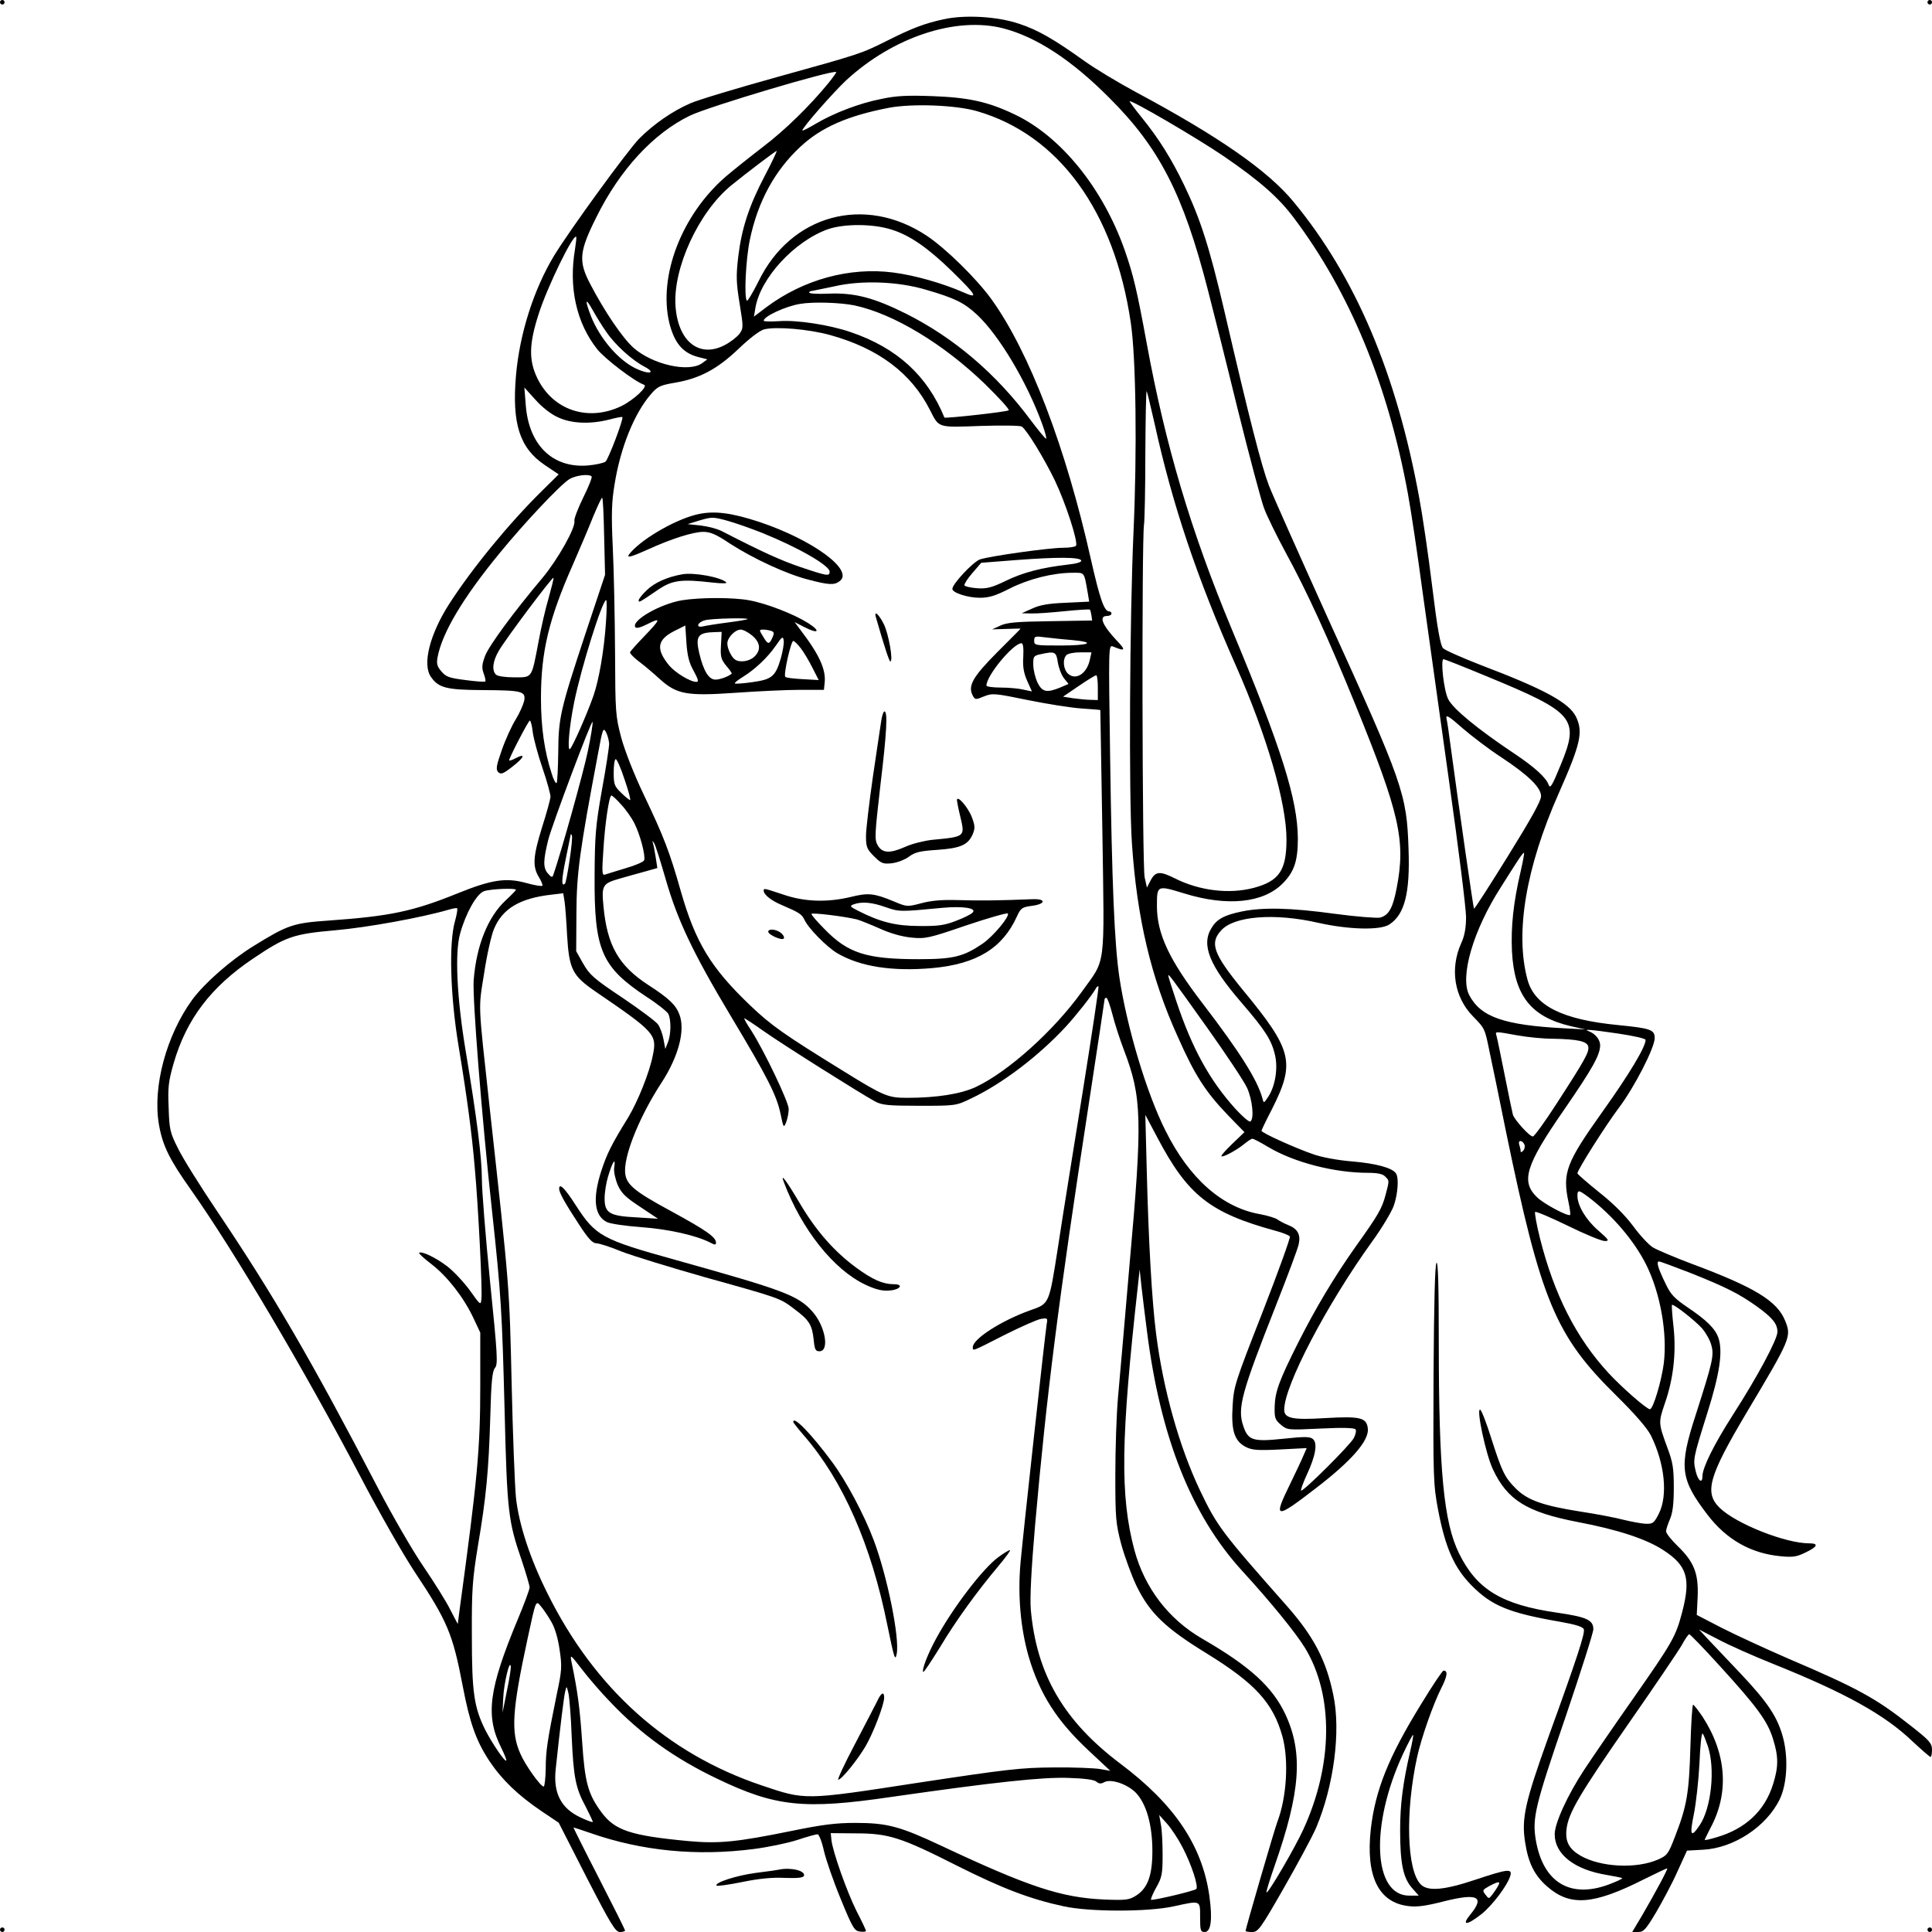 <?xml version="1.0" encoding="utf-8"?>
<!-- Generator: Adobe Illustrator 21.0.0, SVG Export Plug-In . SVG Version: 6.00 Build 0)  -->
<svg version="1.1" baseProfile="tiny" id="图层_1"
	 xmlns="http://www.w3.org/2000/svg" xmlns:xlink="http://www.w3.org/1999/xlink" x="0px" y="0px" viewBox="0 0 850 850"
	 xml:space="preserve">
<g transform="translate(0,0) scale(1,1)">
	<path d="M1,0c0.6,0,1,0.4,1,1c0,0.5-0.4,1-1,1C0.5,2,0,1.5,0,1C0,0.4,0.5,0,1,0z"/>
	<path d="M849,0c0.6,0,1,0.4,1,1c0,0.5-0.4,1-1,1c-0.5,0-1-0.5-1-1C848,0.4,848.5,0,849,0z"/>
	<path d="M448.5,10.5c8.2,2.7,15.4,6.9,28.4,16.2c4.7,3.4,15,9.6,23,13.9c36.2,19.4,58,34.5,69.3,48.3
		c27.1,32.8,45.2,75.4,55.2,130.1c1.4,7.4,4,25,5.7,39c2.3,18.8,3.6,25.9,4.8,27.2c0.9,0.9,8.4,4.2,16.6,7.4
		c28.2,10.7,38.9,16.6,41.9,22.8c3.2,6.7,2,11.9-7.7,33.8c-14.4,32.6-19.2,61.2-13.7,81.7c3.1,11.6,15.3,17.7,40,20.1
		c14.1,1.4,16,2,16,5.7c0,4.3-9.1,21.9-15.7,30.6c-5.6,7.4-18.3,27.4-18.3,28.9c0,0.4,4.3,4.1,9.5,8.3c6.1,4.8,11.5,10.2,15,14.9
		c3,4.1,6.9,8.3,8.7,9.4s9.6,4.4,17.3,7.3c27.6,10.3,37.4,16.3,40.9,25c2.8,7,2.6,7.6-17.1,40.6c-16.5,27.8-18.6,35-11.7,41.7
		c7.2,7,28.9,15.6,39.3,15.6c4.4,0,3.8,1.5-1.5,4c-3.8,1.9-5.6,2.2-10.8,1.7c-13.2-1.2-24-7.3-32.4-18.3c-12-15.7-12.6-21-5.2-43.8
		c7.5-23.4,8.2-26.3,6.9-30.8c-0.5-2.1-2.4-5.4-4-7.3c-3.1-3.5-12.7-11-13.3-10.4c-0.2,0.2,0.1,4.6,0.7,9.8
		c1.2,11.5-0.1,22.9-3.9,33.7c-2.8,8.3-2.8,8.5,1.2,19.4c2.4,6.4,2.8,9,2.8,17.5c0,7.2-0.5,11.1-1.7,13.9c-0.9,2.1-1.7,4.5-1.7,5.3
		c0,0.9,2.3,3.8,5.1,6.5c7.2,7,9.2,12,8.8,22.2l-0.4,8.1l11,5.7c6.1,3.1,19.1,9.1,29,13.4c30.7,13.1,38.8,17.5,54.2,29.7
		c8.2,6.4,9.2,7.6,9.3,10.4c0,1.8-0.3,3.3-0.6,3.3c-0.4,0-3.9-3.1-7.9-6.8c-12.3-11.8-29.6-21.4-61.5-34.2
		c-8.5-3.4-19.3-8.2-24-10.7l-8.5-4.4l3.5,3.8c1.9,2,8.5,9,14.5,15.3c12.4,13.1,16.7,19.6,19.1,29c2.2,8.8,1.6,20-1.6,26.6
		c-5.8,12-20.2,21.5-33.7,22.2l-7.1,0.4l-4.2,9.2c-2.2,5-6.5,13-9.3,17.8c-4.5,7.6-5.6,8.8-7.9,8.8h-2.7l4.3-7.2
		c6.4-11,11.6-20.8,11.1-20.8c-0.3,0-5,2.2-10.4,4.9c-22.2,11.2-32.3,11.9-42.4,3.1c-5.6-4.9-8.3-10.3-9.7-19.4
		c-1.7-10.5,0-17.8,10.1-46c13.1-36.1,16.3-46.1,15.7-47.8c-0.4-1.1-3.7-2.1-10.5-3.3c-22.5-3.9-30-7-38.9-16
		c-7.6-7.7-11.5-16.5-14.7-33.2c-2.1-11.3-2.2-13.8-2-59.7c0.2-31.3,0.6-48.3,1.3-49c0.7-0.7,1,10.2,1,34.9
		c0,56.5,2.2,79.3,8.9,92.9c7.8,15.9,18.8,22.6,43.1,26.1c13,1.9,16,3.2,16,7.3c0,1.5-5.5,18.7-12.1,38.2
		c-13.7,39.9-14.8,44.9-13.2,54.6c3.2,18.6,15.1,25.8,32.1,19.5c3.4-1.3,6.1-2.5,5.9-2.8c-0.3-0.2-3.3-0.8-6.8-1.4
		c-14.2-2.3-22.9-9.1-22.9-17.9c0-4.9,5.7-17.3,13-28.4c3.7-5.6,13.5-19.9,21.8-31.7c17.1-24.5,18.4-26.8,21.2-37.3
		c4-15.1,2.3-20.8-8.2-27.6c-7.5-4.9-19.9-9-37.8-12.4c-22.3-4.3-30.9-9.7-37.2-23.2c-3.1-6.5-7.4-26.8-5.6-26.2
		c0.6,0.2,2.8,5.9,4.9,12.6c4.7,14.7,5.9,17.2,10.8,22.1c5.1,5.1,11.8,7.5,28.2,10.1c7.3,1.1,16.1,2.8,19.4,3.7
		c3.3,0.8,7.6,1.6,9.5,1.7c3.2,0.1,3.7-0.3,5.8-4.4c4.1-8.1,2.6-22.2-3.5-34.5c-1.7-3.3-7-9.4-15.2-17.5
		c-26.8-26.4-33.1-41.4-48.6-116.5c-3-14.9-6.2-30.4-7.1-34.5c-2.2-10.8-2.1-10.4-7.4-15.9c-8.2-8.4-10.2-20.9-5.1-32.2
		c1.4-3,2.1-6.6,2.1-11.4c0-3.9-3.4-30.9-7.5-60c-4.1-29.2-9.3-66.4-11.6-82.9c-2.2-16.4-5.1-36-6.5-43.5
		c-8.8-48-25.6-88.6-50.2-121.3c-6.7-8.9-14.7-16-30.7-27C526.6,60.7,497,43.4,497,44.6c0,0.3,2.4,3.5,5.4,7.2
		c7.6,9.4,13,18.1,18.6,29.7c7.1,14.7,11.1,27.3,17.5,54.6c11.4,49.2,16.5,68.9,19.8,77.6c1.9,4.8,13.5,30.8,25.7,57.8
		c33.4,73.4,34.9,77.7,35.7,102c0.7,19.4-1.7,28.8-8.4,33.2c-4,2.7-18,2.3-31.3-0.7c-19.2-4.4-37-3-42.7,3.3
		c-5.2,5.6-3.5,10.3,9.3,26c22.2,26.9,23.4,32.1,12.9,52.9c-2.5,4.8-4.5,9-4.5,9.3c0,0.9,15.3,7.8,23,10.4
		c3.7,1.3,10.8,2.6,17.1,3.1c10.4,0.9,17.5,2.8,19.1,5.3c1.3,2,0.8,9-1,14.2c-1,2.7-5.2,9.8-9.5,15.7c-20.1,27.9-38.7,63.5-38.7,74
		c0,3.8,3.6,4.6,18,3.7c15.7-0.9,18.3-0.2,18.8,4.7c0.5,5.3-7.3,14.2-22.8,26.1c-18,13.9-19,13.7-11.4-1.8
		c2.5-5.2,5.2-10.8,5.9-12.6l1.4-3.2l-11.7,0.6c-9.9,0.5-12.3,0.3-15.1-1.1c-5-2.6-6.5-7.2-5.8-18.1c0.5-8.6,1.1-10.4,13.2-41.3
		c6.9-17.7,12.3-32.7,12-33.2s-3.2-1.7-6.3-2.5c-28.9-7.9-38.6-15.6-52-41l-5.3-10l0.6,23.5c0.8,32.4,2.3,58.3,4.1,72.5
		c3.1,24.7,10.2,49.9,19.3,69.1c7.6,15.9,9.4,18.3,38.4,51.1c11.7,13.3,17.2,23.8,20.3,39c3.4,16,0.2,40-7.5,58.3
		c-1.7,4-8.2,16-14.3,26.7c-10.3,18-11.3,19.3-13.9,19.3c-1.6,0-2.9-0.2-2.9-0.5c0-0.9,12.8-45,14-48c4.1-10.8,5.1-27.1,2.2-37.6
		c-4.1-14.7-12-23.3-33.2-36.4c-18.3-11.2-25.1-17.8-30.9-29.6c-2.3-4.8-5.3-13.1-6.8-18.5c-2.4-9.2-2.6-11.4-2.6-30.4
		c0-11.3,0.5-26.8,1.2-34.5c0.7-7.7,3-34.1,5.1-58.7c5.7-63.5,5.4-73.1-2.5-93.8c-1.8-4.7-4.1-11.8-5.1-15.8c-1-3.9-2.2-7.2-2.6-7.2
		s-0.8,0.2-0.8,0.5c0,0.3-3.1,20.9-6.9,45.7c-13.5,87.7-18.6,128-23.7,185.8c-1.7,19.6-2.3,32-1.9,37c2.5,28.6,14.5,49.2,39.5,68
		c23.7,17.8,36,36,39.1,58.3c1.4,10.2,0.7,15.7-2.1,15.7c-1.8,0-2-0.7-2-6.5c0-7.6,0.4-7.4-11.6-4.8c-11.2,2.5-36.9,2.5-48.4,0
		c-14.8-3.2-26.9-7.8-47-17.9c-24.7-12.5-30.1-14.2-44.5-14.2l-11-0.1l0.3,3c0.5,5,6.8,22.8,11.1,31.4c2.3,4.4,4.1,8.3,4.1,8.6
		c0,0.4-1.2,0.5-2.7,0.3c-2.4-0.3-3.2-1.6-8.4-14.3c-3.2-7.7-6.5-17.3-7.4-21.2c-0.9-4.1-2.2-7.3-2.8-7.3c-0.7,0-4.7,1.1-8.9,2.5
		c-4.3,1.4-13,3.2-19.3,4c-24.9,3.2-49.1,0.9-71.9-7.1c-3.8-1.3-7.1-2.4-7.3-2.4c-0.1,0,4.9,10.1,11.2,22.3
		c6.3,12.3,11.5,22.7,11.5,23c0,0.4-1,0.7-2.3,0.7c-1.9,0-4-3.4-14.6-24l-12.3-24.1l-7.6-5.1c-10.2-6.9-17.3-13.7-22.8-21.9
		c-5.9-8.9-8.7-16.8-11.8-33c-4.4-23.1-6.7-28.6-21.2-50.4c-5.1-7.7-15.8-26.5-23.8-41.8c-24.6-46.9-55.5-99.2-74.7-126.4
		c-9.3-13.1-12.4-19.3-14-28.7c-2.8-16.5,3.3-39.1,14.7-54.8c5.4-7.3,16.8-17.3,26.8-23.5c15.2-9.4,17.5-10.2,33.2-11.3
		c26.9-1.9,37.1-4,56.8-12c14.9-6,21.2-7,30.2-4.5c3.6,1,6.7,1.5,7,1.2c0.3-0.2-0.4-2-1.5-3.8c-2.9-4.7-2.6-9.1,1.4-22
		c2-6.2,3.6-12.2,3.7-13.3c0-1.2-1.5-6.8-3.5-12.6c-2-5.8-3.9-12.9-4.3-15.8c-0.3-2.8-0.9-5.2-1.3-5.2c-0.6,0-9.1,16.4-9.1,17.5
		c0,0.3,1.4-0.1,3-1c4.5-2.3,3.6-0.2-1.7,3.9c-4,3.1-4.9,3.4-6.1,2.3c-1.1-1.2-0.9-2.7,1.6-9.8c1.6-4.6,4.4-10.7,6.1-13.4
		c1.7-2.8,3.3-6.4,3.7-8.1c0.8-4.3-0.7-4.7-18.6-4.8c-15.6-0.1-19.1-1-22.4-5.8c-3.9-5.5-0.5-18.7,7.9-31.9
		c10.1-15.7,26.3-35.5,40.8-49.8l7.5-7.4l-6.1-4.1c-11.1-7.5-14.5-18.2-12.7-39.3c1.6-18.5,7.8-37.9,16.7-52.7
		c6.8-11.2,32.4-46.4,37.6-51.7c6.3-6.3,14.5-12,22.3-15.4c3.3-1.5,20.3-6.6,37.9-11.5c37.1-10.3,37.2-10.3,49-16.2
		c11-5.5,16-7.4,24.5-9.3C424.4,6.4,438.8,7.2,448.5,10.5z M372.2,35.4c-5.8,5.5-19.2,20.7-19.2,22c0,0.3,2.6-1,5.8-2.9
		c8.1-4.8,19.3-9.1,29.1-11c6.5-1.4,11.5-1.6,22.5-1.2c15.9,0.6,24.4,2.5,35.9,8c20.4,9.6,38.9,32.5,48.5,59.7
		c3.9,11.2,5.4,17.7,9.7,41c8.2,44.8,19.5,82.9,37.5,126c21.8,52.2,28.9,74.8,29,91.9c0,9.9-1.6,14.7-6.7,19.8
		c-8.5,8.6-24.4,10.2-43.2,4.4c-12.1-3.7-12.1-3.7-12.1,5.5c0,12.2,5.3,23.6,20.2,43c16.3,21.3,24,33.5,26.2,41.6
		c0.6,2.3,0.6,2.3,2.6-0.7c3-4.6,4.3-12.3,3-18.1c-1.5-6.8-4.4-11.2-14.9-23.4c-14-16.2-17.7-25.3-13.1-32.7
		c2.3-3.9,5.6-5.7,13.4-7.3c9.3-1.9,21.6-1.6,40.6,1c9.6,1.3,18.7,2,20.2,1.7c3.8-1,5.6-4.2,7.3-13.1c4-20.7,1.3-32.7-18.2-80.6
		c-12-29.4-21.2-49.6-30.7-67c-4-7.4-8.3-16.2-9.5-19.5c-1.2-3.2-6.5-23-11.7-44c-5.1-20.9-11-44.3-13-52
		C520.6,85.5,510.1,65,488,43c-16.5-16.6-32-26.7-46.5-30.5C420.6,7.1,392.9,16.3,372.2,35.4z M367.9,31.7
		c-1.4-1.1-56.2,15.2-64.4,19.2c-15.9,7.7-30.7,23.6-41.1,44.6c-7.6,15.2-8,19.4-2.7,29.5c6.3,12.1,14.2,23.7,19,28
		c8.4,7.4,24.3,11,30.2,6.8l2.3-1.7l-4.3-1.1c-6.6-1.8-10.2-6.2-12.4-14.8c-5-20.7,5.4-47.7,24.8-64.5c3.4-2.9,10.8-8.8,16.4-13.1
		c9.6-7.3,20.5-17.9,28.9-28.2C366.6,33.9,368.1,31.8,367.9,31.7z M391.2,47.4c-18.2,3.5-29.9,8.6-39.1,17.2
		c-11.3,10.5-18.7,24.1-22.2,40.9c-1.8,8.6-2.6,25.5-1.3,26.8c0.3,0.3,2.6-3.5,5.1-8.5c14.3-29.4,46.7-38.2,74-20.1
		c8.3,5.5,22,18.9,28.6,28.1C452.9,154.9,469,197,480,246.3c3.9,17.2,5.8,22.7,8,22.7c0.6,0,1,0.4,1,1c0,0.5-0.9,1-2,1
		c-3.7,0-2,4.1,4.4,10.9c4.1,4.3,3.7,4.8-1.8,2.5c-1.9-0.7-1.9,0.3-1.2,48.2c0.8,56.3,1.9,82.8,4.1,97.5c3.3,21.9,12,51,20.3,67.4
		c10.5,21.1,25,33.8,41.6,36.7c3.3,0.6,6.8,1.7,7.6,2.3c0.8,0.6,3,1.8,4.8,2.5c4.1,1.6,5.5,4.2,4.6,8.3c-0.3,1.8-4.9,14-10.1,27.2
		c-15.1,38.3-17,45-14.3,52.9c2.1,6.3,4.2,7,17.5,5.6c9.5-1,11.8-1,13.1,0.1c2.2,1.8,1.2,7.5-2.7,15.8c-1.6,3.5-2.7,6.6-2.5,6.9
		c0.8,0.7,21.6-20,23.2-23.1c0.8-1.5,1.2-3.2,0.8-3.8c-0.4-0.7-5.3-0.9-15.3-0.4c-14.7,0.7-14.7,0.7-17.6-1.7
		c-2.6-2.2-2.8-3.1-2.7-8c0.2-6.5,1.9-11.3,10.3-28c7.7-15.3,16.1-29.3,25.3-42.3c9.8-13.7,11.6-16.7,13.2-22.8
		c1.7-6.5,1.7-6.2-0.2-8.1c-1-1.1-3.4-1.6-7.4-1.6c-15,0-32.7-4.6-44.1-11.4c-3.3-2-6.4-3.6-6.9-3.6s-2.1,1.1-3.7,2.4
		c-3.3,2.7-9.3,5.9-9.9,5.3c-0.3-0.3,1.9-2.7,4.8-5.5l5.3-5.1l-7.1-7.3c-10-10.4-14.6-17.5-22.2-34.6c-11.8-26-18-52.2-20.2-85.2
		c-1.4-20.7-1-99,0.7-137c1.6-35.8,1.1-76.6-1.2-92c-7.2-49.1-31.7-82.7-67.7-93.1C420.4,46.2,401.5,45.5,391.2,47.4z M341.7,66.4
		c-0.2-0.2-13.3,9.7-19.9,15.1c-14.4,11.7-25.8,36.5-24.6,53.2c1.1,15.6,10.5,23,21.7,17.1c2.5-1.3,5.3-3.5,6.4-4.9
		c1.8-2.5,1.8-2.9,0.1-13.3c-1.5-9.3-1.6-12.1-0.6-20.7c1.5-12.4,4.7-22.3,11.8-35.8C339.6,71.4,341.9,66.5,341.7,66.4z
		 M364.4,100.8c-14.8,5.2-30,21.6-32.1,34.9l-0.6,3.6l5.4-4.1c16.3-12.2,36.7-17.8,55.9-15.3c9.4,1.2,21.7,4.7,30.8,8.7
		c6.8,3,6.1,1.6-5-9.3c-10.6-10.3-18.5-15.8-26.6-18.3C384,98.4,371.5,98.4,364.4,100.8z M253.5,104.2c-1.3-1.4-12.7,22-16.5,33.9
		c-4.3,13.3-4.4,20.4-0.6,28.3c6.9,14.2,22.5,19.3,37.1,12.2c5.4-2.7,11.7-8.6,9.9-9.3c-4.3-1.5-17.2-11.4-20.6-15.6
		c-9.2-11.6-12.7-27.2-9.8-44.2C253.4,106.7,253.7,104.4,253.5,104.2z M367,126c-4.7,1-9.1,1.9-9.7,2c-0.7,0-1.3,0.3-1.3,0.7
		c0,0.5,3.7,0.7,8.3,0.5c11.6-0.5,20,1.7,34.3,8.8c21.1,10.6,39.7,26.4,54.9,46.9c3.3,4.4,6.3,8,6.7,8.1c0.4,0-0.4-3-1.8-6.8
		c-6.8-18.5-18.9-38.7-28.5-47.7c-5.7-5.3-9.7-7.3-22.4-11C395.2,123.8,379,123.2,367,126z M260.8,136.5c-3.3-5.9-3.6-4.7-0.8,2.6
		c3.9,9.8,12,19.3,19.7,23c5.8,2.8,9.3,2.1,3.8-0.8c-5.5-2.9-12.9-9.6-16.7-15.2C265,143.6,262.3,139.2,260.8,136.5z M352,133.7
		c-6.3,1-16,5.5-16,7.4c0,0.4,3,0.4,6.8,0.2c7.7-0.6,22.1,1.6,31.4,4.8c20.4,6.9,33.8,19.2,41.3,37.6c0.2,0.5,27.7-2.5,28.3-3.2
		c0.4-0.4-4.3-5.5-10.4-11.5c-18.3-17.7-40.2-30.9-57.3-34.6C369.9,133.1,357.7,132.7,352,133.7z M336.2,144.9
		c-1.9,0.5-6.4,3.9-11.3,8.6c-9.3,8.9-17.2,13.1-28.1,14.9c-6.3,1.1-7.5,1.6-10.4,5c-7.3,8.4-13.4,23.4-16,39.6
		c-1.3,7.8-1.5,12.9-0.8,28c0.5,10.2,0.9,30.9,1,46c0.1,26.4,0.2,27.9,2.7,37.5c1.7,6.1,5.6,16.1,10.1,25.5
		c8.7,18.2,11.3,25.1,16.1,42c6.5,22.7,13.2,33.7,30.3,50.1c9.5,9.1,15.1,13,41.2,29.1c17.9,11.1,19.7,11.8,28.1,11.8
		c13,0,23.7-1.7,30.3-4.8c14.3-6.8,34.2-24.7,46.5-41.8c10.8-15.1,10-9,9.1-70.4c-0.5-29.4-0.9-53.5-0.9-53.6
		c-0.1-0.1-3.8-0.4-8.3-0.7c-4.6-0.3-15.2-2-23.6-3.7c-14.6-3-15.6-3.1-19.3-1.6c-3.6,1.5-3.9,1.5-4.9-0.3c-2.3-4.3-0.1-8.2,10.6-19
		c5.7-5.7,10.4-10.4,10.4-10.5s-2.8,0-6.2,0.1l-6.3,0.2l3.5-1.6c2.8-1.4,7.1-1.8,22-2l18.5-0.3l-0.3-2.2c-0.2-1.3-0.5-2.4-0.7-2.6
		c-0.2-0.2-5.2,0.1-11.1,0.7c-5.9,0.6-12.6,1.1-14.8,1l-4.1-0.1l4.5-2c3.3-1.6,7.2-2.3,14.8-2.6l10.4-0.5l-0.6-3.6
		c-1.7-9.7-1.3-9.1-6.6-9.1c-8.7,0-19.4,2.7-27.7,6.9c-6.3,3.2-9.1,4.1-13.2,4.1c-5.3,0-12.1-2.2-12.1-3.9c0-2.2,9.2-12,12.2-13
		c4.7-1.5,30.4-5.1,36.5-5.1c2.8,0,5.4-0.4,5.7-0.9c1-1.6-4.4-18.4-9.3-28.7c-4.6-9.5-12.1-21.9-14.5-23.7
		c-0.6-0.5-8.8-0.6-18.2-0.3c-19.1,0.7-18.2,0.9-22.2-6.9c-8.2-16.3-22.7-27.2-44-33.1C355.8,144.8,341.5,143.6,336.2,144.9z
		 M235.6,175.9l-4.9-5.4l0.6,7.6c1.3,17.6,11.7,27.9,27.2,26.7c3.6-0.3,7.1-1.1,7.9-1.7c1.3-1.1,8.1-19,7.4-19.6
		c-0.2-0.2-2.8,0.3-5.8,1.1c-8.3,2.1-16.6,1.8-22.5-1C242.5,182.3,238.4,179.1,235.6,175.9z M504.5,172.1
		c-0.3-0.2-0.5,12.1-0.6,27.5c0,15.3-0.3,29.5-0.6,31.4c-1,6.7-0.8,150.3,0.3,155l1,4.5l1.7-3.3c2.1-3.9,4.1-4,10.5-0.8
		c10.9,5.5,24,7.1,34.9,4.2c11.1-3,14.3-7.7,14.3-21.3c0-16-8.6-45.5-22.2-76.3c-17.2-38.8-28-71-35.8-106.5
		C506.3,178.9,504.7,172.4,504.5,172.1z M250.5,210.8c-4,2.5-19.6,19-30.8,32.7c-16,19.5-25.2,34.9-27.2,45.7
		c-0.5,2.8-0.2,4,1.7,6.2c2,2.4,3.5,2.9,10.6,3.8c4.5,0.6,8.5,0.9,8.7,0.6c0.3-0.2-0.1-1.8-0.7-3.5c-0.9-2.5-0.8-3.9,0.6-7.7
		c1.7-4.5,12.5-19.2,25.3-34.4c6.6-7.9,14.7-22.2,14-25c-0.2-0.9,1.6-5.6,3.9-10.3c2.4-4.8,4-8.9,3.7-9.3
		C259,208.4,253.4,209.1,250.5,210.8z M264.9,219c-0.3,0-2,3.7-3.9,8.2c-1.8,4.6-5.9,14.2-9,21.3c-10.6,24-14,38.3-14,58.7
		c0,12.8,1.5,23.2,4.7,33.1c0.8,2.7,1.8,4.5,2.2,4.2c0.3-0.4,0.6-6.4,0.7-13.3c0.1-15.5,0.9-18.9,12-52.5l8.6-25.8l-0.4-16.9
		C265.6,226.6,265.3,219,264.9,219z M447.1,246.4l-15.4,1.2l-3.8,4.4c-2.2,2.5-3.7,4.9-3.6,5.5c0.2,0.5,2.7,1.1,5.6,1.3
		c4.3,0.3,6.5-0.3,12.7-3.3c7.6-3.7,15.9-5.8,27.2-7.1c3.9-0.4,6.1-1.1,5.9-1.8C475.2,245.1,465.4,245,447.1,246.4z M243.5,254.2
		c-0.5-0.5-21.4,27.4-24.1,32.2c-2.6,4.5-3.1,8.5-1.2,10.4c0.7,0.7,4,1.2,8,1.2c8.1,0,7.6,0.7,10.7-15.5c1.1-6.1,3.1-14.8,4.5-19.5
		C242.7,258.3,243.7,254.4,243.5,254.2z M266.7,264c-1.7,0-11,29.7-14.1,45c-2.2,10.8-3.1,21.8-1.8,20.5c1.2-1.1,7.5-15.4,10.3-23.4
		c2.4-6.9,4.7-20,5.5-32.4C267,268.4,267,264,266.7,264z M459.8,280.4c-4.4-0.6-4.8-0.5-4.8,1.5s0.4,2.1,11.4,2.1
		c13,0,16.1-1.4,5.3-2.4C467.7,281.3,462.4,280.7,459.8,280.4z M449.4,283c-3.6,0-15.4,14.2-15.4,18.6c0,0.5,2.8,0.9,6.3,0.9
		c3.4,0,7.9,0.4,9.9,0.9l3.8,0.8l-2.1-4.7c-1.5-3.4-2-6.2-1.7-10.6C450.4,284.9,450.1,283,449.4,283z M457.5,287.9
		c-2.7,0.6-3,1-2.9,4.6c0,2.2,0.9,5.7,1.8,7.7c2.1,4.3,4.1,4.7,10,2.3l3.7-1.6l-2-2.5c-1.1-1.4-2.3-4.5-2.7-7
		C464.7,286.7,464.2,286.4,457.5,287.9z M480.2,287h-4.9c-2.7,0-5.4,0.5-6.1,1.2c-1.8,1.8-1.4,6.3,0.7,8.2c3.4,3.1,8.3,0,9.6-6.2
		L480.2,287z M635.1,290c-1.4,0,0.1,13.6,2,17.5c2.1,4.3,12.6,13,29.5,24.3c8.4,5.6,13.6,10.3,14.7,13.4c0.7,2,1.5,0.7,5.4-8.8
		c8.3-20.2,6.1-22.9-32.5-38.8C644.1,293.4,635.5,290,635.1,290z M482.3,297.1c-0.5,0-3.9,2.1-7.7,4.7l-6.9,4.7l4.4,0.7
		c2.4,0.3,5.9,0.7,7.7,0.7l3.2,0.1v-5.5C483,299.5,482.7,297,482.3,297.1z M643.6,320.5c-6.2-5.5-7.6-6.3-7.2-4.4
		c0.3,1.3,1,5.8,1.5,9.9c4.1,30.3,10.3,73.5,10.6,73.8c0.2,0.2,6.9-10.2,14.9-23.1c10.1-16.3,14.6-24.3,14.6-26.4
		c0-3.8-5.5-9.2-17.6-17.2C655.3,329.8,647.8,324.1,643.6,320.5z M260.7,317.6c-0.4-1.1-17.9,45.5-19.5,51.9
		c-2.2,8.9-2.3,12.2-0.3,14.6c1.6,1.9,2.1,2.1,2.5,0.9c3.4-9.7,13.3-45.2,15.2-54.4C260,324,260.9,318.2,260.7,317.6z M266.6,322.1
		c-1.2-2.2-1.5-1.4-3.5,9.5c-8.1,42.9-9.4,52.5-9.5,69.9l-0.1,17l3.1,5.5c2.8,4.9,4.7,6.6,17.3,15c7.7,5.2,14.8,10.5,15.6,11.7
		c0.9,1.3,2,4.2,2.4,6.5l0.8,4.3l1.1-2.8c1.5-3.5,1.5-10.2,0.2-12.7c-0.6-1-4.8-4.4-9.5-7.4c-19.9-13.2-23.1-20.5-22.9-53.1
		c0.1-17.8,0.4-22,3.2-37.8c1.8-9.8,3.2-19,3.2-20.5C267.9,325.7,267.3,323.4,266.6,322.1z M270.9,334c-0.5,0-0.9,2.6-0.9,5.8
		c0,5.3,0.3,6.1,3.3,9c1.8,1.8,3.6,3.2,3.9,3.2c0.4,0-0.7-4.1-2.4-9C273.2,338,271.4,334,270.9,334z M269,350
		c-1,0-2.9,12.5-3.6,24.9c-0.6,8.7-0.5,10.3,0.7,9.9c0.8-0.3,4.9-1.5,9.1-2.8c4.2-1.2,7.9-2.8,8.2-3.5c0.7-2-1.8-11.4-4.3-16.3
		c-1.2-2.4-3.8-6.1-5.8-8.2C271.4,351.8,269.4,350,269,350z M251.6,367.6c-0.2-0.6-0.5-0.8-0.5-0.5c-0.1,0.3-1,5.2-2.2,10.8
		c-1.9,9.3-2,12.5-0.3,10.8c0.3-0.3,1.2-4.9,2-10.3C251.4,373.1,251.9,368.2,251.6,367.6z M287.8,371c-0.8-1.3-0.9-1.3-0.5,0.1
		c0.3,0.9,0.8,3.7,1.2,6.2l0.7,4.6l-5.3,1.5c-3,0.8-7.9,2.2-11.1,3.1c-7.7,2.2-8.2,2.9-7.3,12.2c1.6,17.3,6.7,26.2,19.8,34.7
		c9.1,5.9,12,8.7,13.6,12.9c2.7,7-0.4,18.6-7.9,30.1c-9.2,14.1-16,30.5-16,38.5c0,5.9,3.1,8.7,20.5,18.1
		c15.2,8.3,19.5,11.3,19.5,13.7c0,1.1-0.5,1.1-2.7-0.1c-6.2-3.1-18-5.8-30.1-6.7c-6.9-0.5-13.7-1.5-15.1-2.2
		c-5.6-2.7-6.5-10.2-2.6-22.4c2.5-7.7,4.6-11.9,11.9-23.7c4.2-7,9.3-19.6,10.8-27.2c1.9-9.3,1.1-10.2-25.4-28.3
		c-10-6.9-11.4-9.7-12.3-24.6c-0.3-6.1-0.8-12.7-1.1-14.8l-0.6-3.7l-5.1,0.6c-14.1,1.6-21.7,6.2-25.4,15.2
		c-1.1,2.6-3.1,11.3-4.3,19.4c-2.6,16.2-2.7,11.8,2.4,58.8c8.9,80.7,8.7,78.7,9.7,121.5c0.5,22.5,1.4,45.2,1.9,50.4
		c1.3,11.8,6.2,26.8,13.8,42c20.8,42,52.7,70.6,94.3,84.6c19.3,6.5,18.4,6.6,68.4-1.1c39.6-6,45.6-6.7,60-6.8
		c8.8-0.1,18,0.3,20.5,0.7l4.5,0.8l-9.3-8.7c-14.3-13.3-21.8-25.1-26.7-41.8c-3.5-12.4-4.8-26.8-3.5-41.2
		c1.3-14.1,10.8-100.6,11.5-104.8c0.5-2.7,0.4-2.8-2.7-2.3c-1.8,0.4-8.8,3.5-15.6,6.9c-14.9,7.6-14.2,7.3-14.2,5.5
		c0-3.6,12.4-11.6,25.2-16.2c8.6-3,8.3-2.5,12.3-28c1.9-12.7,6.9-43.5,10.9-68.5c4-25,7.1-45.7,6.9-46c-0.2-0.3-0.9,0.2-1.3,1.1
		c-1.7,3-8.5,11.6-13,16.5c-12,13-28.2,25.3-41.8,31.7c-6.6,3.2-6.8,3.2-22.7,3.2c-13.8,0-16.5-0.3-19.5-1.9
		c-6.6-3.6-40.4-24.9-48.8-30.8c-4.5-3.2-8.5-5.8-8.7-5.8c-0.3,0,1,2.4,2.9,5.2c5.9,9.2,16.6,31.7,16.6,34.7c0,1.6-0.5,4.2-1.1,5.8
		c-1.1,2.7-1.2,2.6-2.5-3.7c-1.7-8.1-5.7-16-21.9-43c-16.7-27.9-23.4-42.1-28.6-60.1C290.6,379,288.4,371.8,287.8,371z M670.5,375.2
		c-0.2-0.2-1.6,1.6-3.1,4c-1.5,2.3-4.7,7.3-7,11c-12.3,19.1-18.2,39.5-14,47.6c5,9.6,15.2,13.2,41.6,14.6l9.5,0.5l-6.3-1.4
		c-17.6-4.1-25-13.4-26-33c-0.5-10.7,0.6-21.3,3.8-35C670,379.1,670.7,375.4,670.5,375.2z M212.9,392.1c-3.2,1.2-7.9,9.5-10.4,18.4
		c-2.5,8.4-1.5,28.6,2.4,52c4.9,29.3,7.1,46.9,7.1,56.2c0,4.9,1.6,25.1,3.6,45.1c3.3,32.4,3.5,36.4,2.2,38c-1.2,1.3-1.7,6-2.1,21.7
		c-0.7,23.6-1.8,35.3-5.5,57c-2.3,14.2-2.7,18.7-2.6,39c0,25.1,0.9,31.6,6,41.8c3,5.8,8.5,13.9,9.1,13.3c0.3-0.2-0.7-2.6-2-5.3
		c-7.3-14.3-5.8-25.9,7.2-57.1c2.8-6.7,5.1-12.9,5.1-13.8c0-0.9-1.6-6.3-3.5-12c-5.9-17.1-6.4-21.2-7.5-65.9
		c-1.1-42.8-1.5-50.6-5.5-87.5c-4.6-42-8.7-94.2-8.1-101.8c1.2-15.3,6.3-27.9,14.2-35.2c2.4-2.2,4.4-4.3,4.4-4.5
		C227,390.6,215.6,391.1,212.9,392.1z M201.1,399.6c-0.3-0.2-1.9,0.1-3.6,0.6c-12,3.5-36.1,7.9-50.2,9.1
		c-18.1,1.6-21.5,2.7-35.9,12.4c-18.6,12.5-29.4,26.7-35,46.1c-2.3,8-2.6,10.7-2.2,19.6c0.3,9.5,0.6,10.9,4.1,17.8
		c2,4.2,9.7,16.5,17.1,27.5c25.1,37.3,41.8,66.1,70.8,121.8c6.3,12.1,15.3,27.7,20.1,34.7c4.7,6.9,10.1,15.5,11.8,19l3.3,6.3
		l0.7-5.5c8-58.6,9.2-71.5,9.2-99.6v-23.1l-3-6.4c-4.3-9.1-11.3-18.1-18.3-23.6c-3.3-2.5-5.8-4.8-5.6-5.1c1-0.9,7.2,2,12.2,5.8
		c2.9,2.2,7.4,7,10.1,10.7c4.7,6.6,4.8,6.7,5.1,3.8c0.5-3.6-1.4-41.2-2.9-57.5c-1.3-15.3-3.3-30.5-7.1-53.5
		c-3.7-22.2-4.4-45.7-1.6-55.3C201,402.3,201.4,399.8,201.1,399.6z M514,429.3c0,0.3,1.6,5.5,3.6,11.4c6.9,20.6,14.6,34.6,25.9,47.1
		c3.1,3.4,6.1,6,6.6,5.6c1.8-1.1,0.9-9.8-1.5-14.9c-1.3-2.8-9.2-14.7-17.6-26.5C515.1,429.7,514,428.2,514,429.3z M699,453.7
		c2.9,1.1,5,3.7,5,6.2c-0.1,4.3-3.1,9.8-15.9,28.4c-17,24.5-19.1,31.5-11.8,38.5c3,2.9,13.7,8.6,14.5,7.7c0.2-0.2-0.1-2.7-0.7-5.5
		c-2.8-13-1.1-17.4,15-40c11.7-16.4,18.9-28.4,18.9-31.5c0-0.6-5.5-1.8-12.2-2.8C699.4,452.9,696.3,452.7,699,453.7z M658.4,455.7
		c0.3,1,1.9,8.8,3.6,17.3c1.7,8.5,3.3,16.3,3.6,17.4c0.8,2.4,7.3,9.6,8.8,9.6c0.6,0,5.4-6.6,10.6-14.7
		c12.5-19.3,14.1-22.3,13.8-24.7c-0.4-2.5-4.6-3.4-15.8-3.6c-4.1,0-11.1-0.7-15.5-1.5C657.5,453.7,657.8,453.7,658.4,455.7z
		 M668.9,502c-0.6,0-0.8,0.7-0.5,1.6s0.6,2.1,0.6,2.7c0,0.8,0.3,0.8,1.1,0c0.7-0.7,0.9-1.9,0.6-2.7C670.3,502.7,669.6,502,668.9,502
		z M267.5,517.7c-0.8,2.6-1.5,6.9-1.5,9.5c0,6.5,2.1,7.8,14.2,8.4l9.3,0.6l-7.8-5.2c-6.4-4.2-8.2-5.9-9.9-9.6
		c-1.1-2.6-1.8-5.9-1.6-7.5C271,508.8,269.6,510.7,267.5,517.7z M694,526.2c0.1,4.3,3.7,10.4,9.1,15.1c4.8,4.2,5.1,4.7,2.9,4.7
		c-1.4,0-8.7-3-16.2-6.7c-7.6-3.7-14-6.4-14.4-6.1c-0.3,0.4,0.6,5.5,2.1,11.5c6.2,24.7,15.9,43.9,30.2,59.4
		c5.9,6.4,16.8,15.9,18.2,15.9c1.4,0,5.1-12.4,6.1-20.2c1.6-13.3-1.5-30.8-7.7-43.3c-5.4-10.8-14.9-21.8-25.4-29.8
		C694.5,523.4,694,523.4,694,526.2z M729.9,555c-1.3,0-0.5,2.9,3,10c2.1,4.5,3.9,6.3,9.3,10c8.8,5.9,12.5,9.6,13.9,13.8
		c1.9,5.9,0.5,15.6-4.9,32.7c-6.4,20.4-6.4,20.6-5.1,26c1,4.1,2.9,5.4,2.9,2c0-3.7,4.9-13.7,13.2-26.7
		c11.2-17.4,19.7-33.4,19.8-36.8c0-3.6-2.2-6.3-9.3-11.4c-7.8-5.5-13.3-8.3-29.1-14.6C736.6,557.3,730.5,555,729.9,555z M502.2,566
		l-0.8-7.5l-0.7,6.5c-7.6,68-8,93-1.6,117c4.5,16.6,15,30.4,29.9,39c20.9,12.1,30.8,21.1,36.5,33.2c7.9,16.9,6.7,34.1-4.7,66.6
		c-2.2,6.3-3.8,11.5-3.6,11.8c0.7,0.6,12.4-19.4,16.2-27.7c13.1-28.5,13.4-59,0.8-79.8c-4-6.6-15.4-20.6-27.8-34.1
		c-22.3-24.5-35.9-58.7-41.8-105.5C503.7,578.9,502.7,570.1,502.2,566z M238.2,707c-2.5-3.1-2.3-3.6-6.1,14
		c-6.8,31.5-7.4,41-3.2,50.5c2.2,5.1,8.9,14.5,10.3,14.5c0.4,0,0.8-3.5,0.9-7.8c0-7.8,0.7-12.4,4.9-33c2.2-10.3,2.3-12.1,1.2-19.4
		c-0.7-5-2.1-9.7-3.6-12.2C241.3,711.3,239.3,708.3,238.2,707z M743.2,719c-0.4,0-1.9,2.2-3.3,4.8c-1.5,2.6-11.9,18-23.2,34.2
		c-21.6,31.1-26.7,39.6-27.5,46.8c-0.6,5.5,1.1,8.7,6.3,11.7c8.8,5,24.5,5.8,34,1.6c4-1.8,4.5-2.4,7.4-10
		c5.3-13.6,6.2-19.2,6.8-39.4c0.3-10.3,0.8-18.7,1.2-18.7c0.3,0,2.2,2.4,4.1,5.2c10.6,16.3,11.9,33.5,3.5,49.1
		c-1.4,2.7-2.5,5-2.5,5.2s2.4-0.3,5.3-1.2c12.7-3.7,21.2-11.7,24.8-23.4c2.4-7.7,2.4-12.1-0.1-20c-2.4-7.7-6.9-13.9-23.6-32.2
		C749.6,725.2,743.6,719,743.2,719z M256,734.4c-5-6.5-5.2-6.7-4.6-3.4c2.8,13.4,3.7,20.5,4.7,35c1.2,18.3,2.6,23.3,8.5,31.3
		c5.9,8,12.8,10.3,38.2,12.7c13.4,1.2,21.1,0.5,45.6-4.5c13.2-2.7,19.3-3.5,27.8-3.5c14.1,0,19.7,1.5,37.8,10
		c38.7,18.2,52.8,22.8,71.5,23.7c9.9,0.4,11.3,0.2,14.3-1.7c5.1-3.2,7.2-8.8,7.2-19.6c0-11.7-2.7-21-7.4-25.8
		c-3.9-3.8-10.9-6.1-13.8-4.5c-1.4,0.8-2.4,0.7-3.5-0.3c-1-0.8-5.4-1.4-12.3-1.6c-11.4-0.4-32.7,1.9-78,8.4
		c-38.2,5.6-50.8,4.3-76.4-8c-18.7-8.9-33.8-19.7-47.2-33.9C264.5,744.7,258.9,738.2,256,734.4z M224.7,733c-0.5-2.9-3,7.5-3.3,14
		l-0.3,6.5l1.9-9.5C224.1,738.8,224.9,733.8,224.7,733z M250.1,745c-0.8-3.3-0.8-3.4-1.4-1c-0.6,2.2-2.3,16.3-4.2,34.2
		c-1.2,10.6,2.3,17.4,10.9,21.4c2.7,1.3,5.2,2.2,5.4,2c0.1-0.2-1.3-3.2-3.1-6.7c-4.5-8.2-5.4-13.1-6.2-31.4
		C251.2,755.2,250.5,746.9,250.1,745z M749.1,762.7c-0.5-0.4-1.1,5.4-1.4,13c-0.4,7.6-1.5,17.7-2.5,22.6c-1.9,9.3-1.3,10.5,2.6,4.7
		c5.1-7.6,6.9-24.7,3.6-34.7C750.5,765.7,749.5,763.1,749.1,762.7z M513.4,802.3l-3.4-3.8l0.7,4c0.5,2.2,0.8,8.3,0.8,13.5
		c0,8.5-0.3,10-2.8,14.4c-1.5,2.7-2.5,5.1-2.3,5.4c0.6,0.5,18.8-3.8,19.9-4.7c1.1-1.1-2.1-10.8-6-18.3
		C518.4,809.1,515.3,804.4,513.4,802.3z"/>
	<path d="M334,229.6c23.6,7.9,41.9,21.3,35.4,26.1c-2.4,1.8-4.7,1.7-13.8-0.7c-9.5-2.4-24.4-9.3-34.7-16c-5.8-3.9-8.4-5-11.5-5
		c-4.5,0-14.2,3.1-24.7,7.9c-8.1,3.6-9.7,3.9-7.1,1c5.9-6.6,20.9-15,30.1-16.8C314.7,224.7,322.1,225.7,334,229.6z M320,229.1
		c-6.2-1.7-6.8-1.7-12-0.2l-5.5,1.7l5.8,0.6c3.2,0.4,7.5,1.5,9.5,2.6c18.1,9.3,25.4,12.6,34.4,15.7c11.9,4,12.8,4.1,12.8,2
		c0-2.7-13.9-10.7-29.8-17.1C330.4,232.5,323.6,230.1,320,229.1z"/>
	<path d="M319.5,256.2c0.6,0.5-1.7,0.6-6,0.1c-14-1.6-17.7-1.1-24.2,3.3c-8.2,5.6-8.3,5.6-8.3,4.5c0-0.6,1.6-2.6,3.6-4.5
		c3.3-3.2,9-5.8,15.4-6.9C305,251.7,317.1,253.9,319.5,256.2z"/>
	<path d="M329.6,264.1c7.7,1.4,19.7,6.1,25.9,10c5.8,3.7,4.6,5-1.6,1.8l-4.3-2.2l2.6,3.5c8.3,10.8,11.3,17.5,10.6,23.3l-0.3,3H352
		c-5.8,0-18.6,0.6-28.4,1.3c-21.6,1.5-25.9,0.7-33.5-6.2c-2.5-2.3-6.5-5.7-8.9-7.5s-4.2-3.7-4-4.2c0.2-0.4,2.8-3.4,5.9-6.6
		c7.6-7.9,7.9-8.8,2.1-5.9c-3.3,1.7-5.3,2.2-5.7,1.5c-1.8-2.9,11-10.2,20.5-11.8C307.9,262.8,322.7,262.8,329.6,264.1z M310.1,272.9
		c-3.3,0.9-4.1,3.4-0.9,2.7c1.2-0.3,6.1-1.1,10.8-1.7c4.7-0.6,8.7-1.3,8.9-1.5C329.6,271.7,312.7,272.1,310.1,272.9z M302,282.8
		l-0.5-7.6l-4.8,2.4c-7.7,3.9-8.2,8-2.2,15.3c2.8,3.2,9.2,7.1,11.9,7.1c1.1,0,0.8-1.1-1.2-4.8C303.2,291.7,302.4,288.6,302,282.8z
		 M325.9,277c-2.5,0-5.9,3.5-5.9,6.1c0,2.3,1.8,6,3.4,7.1c2.1,1.4,6.2,0.8,8.4-1.2c3.1-2.9,2.8-6.3-0.9-9.4
		C329.2,278.2,327,277,325.9,277z M335.9,277c-2,0-2,0.1-0.2,3c2.1,3.6,2.7,3.7,4.1,0.6c0.9-2,0.8-2.5-0.4-3
		C338.5,277.3,336.9,277,335.9,277z M317.5,278l-3,0.1c-7.4,0.2-8.6,1.7-6.9,9.1c1.9,8,4.2,11.8,7.2,11.8c1.9,0,5.6-1.3,7.1-2.6
		c0.2-0.2-0.9-1.8-2.4-3.5c-2.3-2.9-2.6-3.9-2.3-9.1L317.5,278z M344.8,281.8c-0.3-2-0.7-1.8-3.5,2.3c-3.6,5.2-9.1,10.4-14.6,13.8
		c-2.1,1.3-3.6,2.5-3.4,2.8c0.3,0.2,3.8,0,7.8-0.6c8.6-1.2,10.1-2.5,12.5-10.7C344.4,286.4,345,283,344.8,281.8z M349,282
		c-1,0-4.4,14.9-3.5,15.8c0.3,0.4,3.8,0.8,7.6,1l7.1,0.4l-2.7-5.3c-1.5-3-3.8-6.9-5.2-8.7C351,283.5,349.5,282,349,282z"/>
	<path d="M388.9,274.7c2.1,4.4,4.2,16.3,2.8,16.3c-0.5,0-2.8-7.1-6.3-19.3C384.3,268.2,386.7,270.2,388.9,274.7z"/>
	<path d="M389.1,313c1.5,0,1.1,8.8-1.8,32.8c-2.4,21.1-2.6,23.6-1.2,26c2,3.6,5.3,3.8,12.1,0.8c3-1.4,8.4-2.7,11.9-3.1
		c14.6-1.4,14.5-1.3,12.4-10.2c-0.8-3.2-1.4-6.4-1.5-7.2c0-2.6,4.9,3,6.6,7.5c1.4,3.6,1.4,4.9,0.4,7.3c-2,4.8-5.4,6.3-15.6,7
		c-7.6,0.5-9.8,1-12.5,3c-1.7,1.3-5.1,2.6-7.5,2.9c-3.9,0.4-4.7,0.1-7.9-3.1c-3.1-3.1-3.5-4.1-3.5-8.9c0-2.9,1.4-14.5,3-25.8
		c1.7-11.3,3.3-22.4,3.7-24.8C388,314.9,388.7,313,389.1,313z"/>
	<path d="M344.7,393.6c9.3,3.2,19.3,3.5,29.7,1c7.6-1.9,10.2-1.6,18.9,2c5.7,2.4,5.8,2.4,12,0.8c4.4-1.2,9.1-1.6,16.2-1.4
		c8.7,0.3,18.5,0.2,32.9-0.4c5.9-0.2,5.7,2.1-0.2,2.9c-4.6,0.6-5.1,1-6.8,4.7c-6.3,13.9-17.6,20.9-37,22.7
		c-17.8,1.6-31.9-0.6-42-6.5c-4.7-2.8-12.8-11-14.5-14.8c-1.2-2.4-2.2-3.1-9.9-6.4c-4.6-1.9-8-4.6-8-6.3
		C336,390.7,335.9,390.7,344.7,393.6z M375.5,397.9c-1.8,0.7-1.5,1,2,2.8c9.8,5,16.7,6.7,27,6.7c8.2,0.1,11.1-0.3,16.2-2.3
		c3.4-1.3,6.7-2.9,7.3-3.7c1.7-1.9-4.5-2.8-13.3-2c-18.8,1.8-19,1.8-25.1-0.3C383.5,396.9,379,396.6,375.5,397.9z M357,402.1
		c0,0.5,2.6,3.5,5.8,6.7c10.3,10.6,18.4,13.2,41.4,13.2c15.3,0,19.7-1.1,28.2-6.9c4.6-3.2,11.9-11.9,11-13.2
		c-0.2-0.4-8.4,1.9-18.2,5.2c-16.6,5.7-18.1,6-24.2,5.4c-4.1-0.4-9.2-1.8-14-4c-4.1-1.8-8.6-3.6-10-4
		C371.1,403.1,357,401.4,357,402.1z"/>
	<path d="M343.4,410.3c1.1,0.8,1.7,1.9,1.5,2.5c-0.5,1.3-6.9-1.5-6.9-2.9S341.4,408.8,343.4,410.3z"/>
	<path d="M352,529.6c7.1,12,15.1,21.1,24.8,28.2c7.1,5.2,11.7,7.2,16.4,7.2c4.7,0,2.8,2.5-2.1,2.8c-3.1,0.2-5.9-0.5-10.4-2.6
		c-13.9-6.6-27.9-24.1-35.8-45C343.1,515.6,345.8,519.1,352,529.6z"/>
	<path d="M253.4,530.4c8.7,13.4,11.3,14.9,44.1,24c47.2,13.2,53.5,15.5,59.8,22.5c5.8,6.4,7.8,17.6,3.2,17.6c-1.7,0-2.1-0.8-2.5-5
		c-0.7-6.6-2-8.7-8.3-13.4c-6.6-5-5.9-4.8-39.3-14.1c-15.5-4.4-32.1-9.5-37-11.4c-4.8-2-9.8-3.6-11-3.6c-1.7,0-3.6-2-7.8-8.5
		c-6.1-9.3-8.6-13.8-8.6-15.5C246,520.3,248.5,522.7,253.4,530.4z"/>
	<path d="M366,643.1c6.2,8.3,14.2,23.3,18.4,34.5c6,16,11.5,43.1,10.1,50.1c-0.7,3.3-1.1,1.8-4.1-12.7
		c-7.1-35.3-19.5-63.5-36.5-83.2c-2.7-3.1-4.9-5.9-4.9-6.2C349,622.7,356.8,630.7,366,643.1z"/>
	<path d="M444.3,682c0.5,0-1.7,3-4.8,6.7c-9.9,11.8-19,24.4-26,36.1c-3.8,6.1-7,11-7.3,10.8c-0.8-0.8,2-8,5.6-14.6
		c7.5-13.8,20.6-30.9,27.4-35.9C441.5,683.4,443.8,682,444.3,682z"/>
	<path d="M389,746.9c0,3.1-4.9,15.8-8.2,21.4c-3.6,6.1-10.6,14.7-12,14.7c-0.5,0,2.8-7.1,7.4-15.8c4.5-8.6,8.9-17.1,9.8-18.9
		C387.7,744.6,389,744.1,389,746.9z"/>
	<path d="M635.1,735c2,0,1.7,2.4-1,7.7c-3.7,7.4-8.7,21.7-10.6,30.2c-5.3,24.2-4.6,50,1.6,56.2c3.1,3.1,10.3,2.5,24-2.1
		c14.1-4.7,16.3-5,15.4-1.8c-1.2,4.2-7.9,13.1-12.8,17c-6.4,5-8.9,5.1-4.8,0.1c6.5-7.9,3.2-9.5-11.6-5.8c-7.8,2-11.9,2.6-15.6,2.1
		c-13.2-1.5-18.9-13.1-16.6-33.9c2-17.2,7.8-31.7,22.1-54.9C630.2,741.6,634.6,735,635.1,735z M621.7,763.3
		c-0.2-0.2-2.2,3.6-4.5,8.5c-14.5,31.3-13.1,62.2,2.8,62.2h4.2l-3-3.4c-3.9-4.5-5.2-10.8-5.2-25.4c0-11.4,1.2-20.6,4.4-34.6
		C621.3,766.8,621.9,763.5,621.7,763.3z M655.2,829.8c-3,1.7-3.1,1.9-1.7,3.7c1.5,2,1.5,2,3.1,0c0.8-1.1,2-2.8,2.5-3.8
		C660.3,827.6,659.4,827.6,655.2,829.8z"/>
	<path d="M353.7,825.3c-0.3,0.8-2.6,1.1-8.4,0.9c-5.4-0.3-11.4,0.3-18.7,1.8c-5.9,1.2-11,1.9-11.3,1.6c-1.3-1.2,8.7-4.5,17.2-5.6
		c5-0.6,9.7-1.3,10.5-1.5C348.2,821.5,354.5,823.1,353.7,825.3z"/>
	<path d="M1,848c0.6,0,1,0.4,1,1c0,0.5-0.4,1-1,1c-0.5,0-1-0.5-1-1C0,848.4,0.5,848,1,848z"/>
	<path d="M849,848c0.6,0,1,0.4,1,1c0,0.5-0.4,1-1,1c-0.5,0-1-0.5-1-1C848,848.4,848.5,848,849,848z"/>
</g>
</svg>
